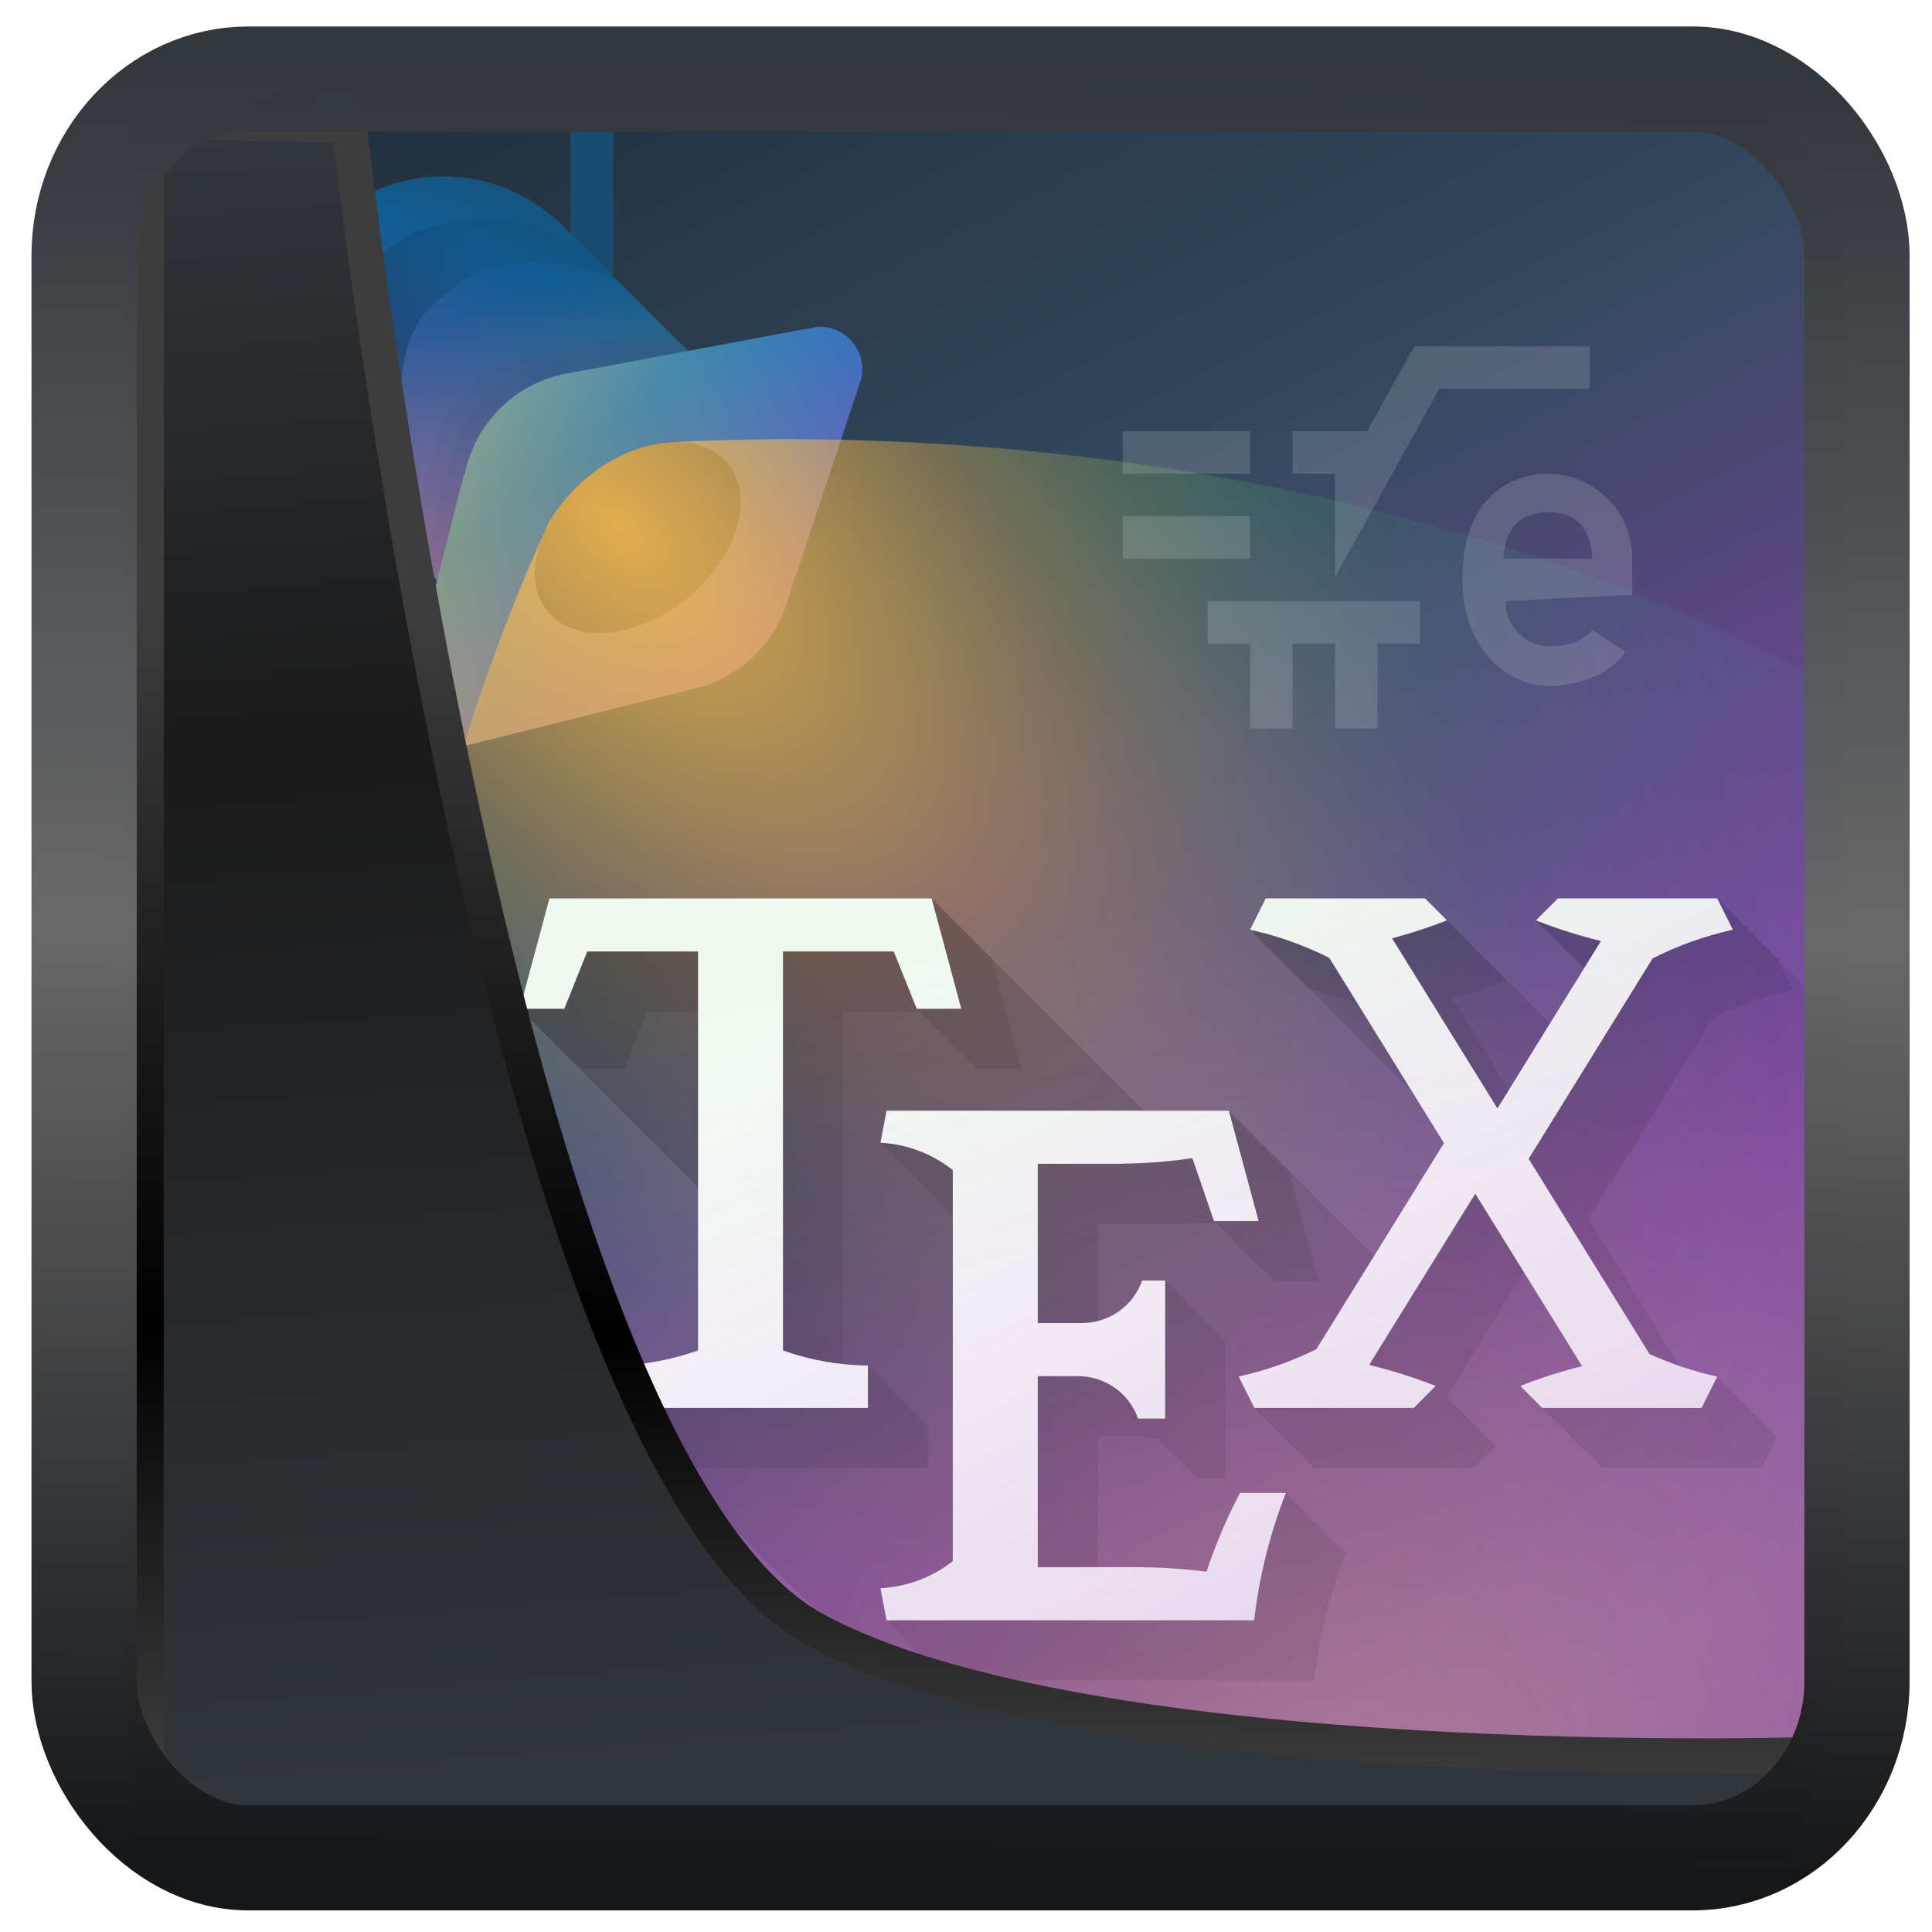 <?xml version="1.0" encoding="UTF-8" standalone="no"?>
<!-- Created with Inkscape (http://www.inkscape.org/) -->

<svg
   width="48"
   height="48"
   version="1.1"
   viewBox="0 0 48 48"
   id="svg22"
   xmlns:xlink="http://www.w3.org/1999/xlink"
   xmlns="http://www.w3.org/2000/svg"
   xmlns:svg="http://www.w3.org/2000/svg">
  <defs
     id="defs12">
    <linearGradient
       id="linearGradient1005-3-3"
       x1="5.253"
       x2="9.382"
       y1="15.383"
       y2="2.942"
       gradientTransform="matrix(1,0,0,1,1.632,-0.617)"
       gradientUnits="userSpaceOnUse">
      <stop
         stop-color="#fa8200"
         offset="0"
         id="stop2" />
      <stop
         stop-color="#ff9600"
         offset=".37"
         id="stop4" />
      <stop
         stop-color="#ffb400"
         offset="1"
         id="stop6" />
    </linearGradient>
    <filter
       id="filter4014"
       x="-0.062"
       y="-0.058"
       width="1.125"
       height="1.115"
       color-interpolation-filters="sRGB">
      <feGaussianBlur
         stdDeviation="1.094"
         id="feGaussianBlur9" />
    </filter>
    <linearGradient
       xlink:href="#linearGradient3487"
       id="linearGradient3403"
       gradientUnits="userSpaceOnUse"
       x1="6.949"
       y1="4.555"
       x2="11.215"
       y2="59.052" />
    <linearGradient
       id="linearGradient3487">
      <stop
         style="stop-color:#32373c;stop-opacity:1"
         offset="0"
         id="stop3481" />
      <stop
         id="stop3483"
         offset="0.368"
         style="stop-color:#1a1a1a;stop-opacity:1" />
      <stop
         style="stop-color:#31363b;stop-opacity:1"
         offset="1"
         id="stop3485" />
    </linearGradient>
    <linearGradient
       xlink:href="#linearGradient20604"
       id="linearGradient20558"
       gradientUnits="userSpaceOnUse"
       x1="25.802"
       y1="20.374"
       x2="25.111"
       y2="58.913" />
    <linearGradient
       id="linearGradient20604">
      <stop
         id="stop20598"
         offset="0"
         style="stop-color:#3d3d3d;stop-opacity:1" />
      <stop
         style="stop-color:#000000;stop-opacity:1"
         offset="0.618"
         id="stop20600" />
      <stop
         id="stop20602"
         offset="1"
         style="stop-color:#3d3d3d;stop-opacity:1" />
    </linearGradient>
    <filter
       style="color-interpolation-filters:sRGB"
       id="filter20720"
       x="-0.017"
       y="-0.016"
       width="1.034"
       height="1.033">
      <feGaussianBlur
         stdDeviation="0.147"
         id="feGaussianBlur20722" />
    </filter>
    <linearGradient
       gradientTransform="translate(0.361,-0.13)"
       xlink:href="#linearGradient4555"
       id="linearGradient4557"
       x1="43.5"
       y1="64.012"
       x2="44.142"
       y2="0.306"
       gradientUnits="userSpaceOnUse" />
    <linearGradient
       id="linearGradient4555">
      <stop
         style="stop-color:#141618;stop-opacity:1"
         offset="0"
         id="stop4551" />
      <stop
         id="stop4559"
         offset="0.518"
         style="stop-color:#686868;stop-opacity:1" />
      <stop
         style="stop-color:#31363b;stop-opacity:1"
         offset="1"
         id="stop4553" />
    </linearGradient>
    <filter
       style="color-interpolation-filters:sRGB"
       id="filter4601"
       x="-0.03"
       width="1.06"
       y="-0.03"
       height="1.06">
      <feGaussianBlur
         stdDeviation="0.015"
         id="feGaussianBlur4603" />
    </filter>
    <clipPath
       clipPathUnits="userSpaceOnUse"
       id="clipPath1129-3-7">
      <g
         id="g1133-6-8">
        <rect
           ry="8.906"
           rx="8.906"
           y="5"
           x="5"
           height="38"
           width="38"
           id="rect1131-7-4"
           style="opacity:1;fill:#000000;fill-opacity:1;stroke:none;stroke-width:0.61;stroke-linecap:round;stroke-linejoin:round;stroke-miterlimit:4;stroke-dasharray:none;stroke-dashoffset:0;stroke-opacity:1" />
      </g>
    </clipPath>
    <clipPath
       clipPathUnits="userSpaceOnUse"
       id="clipPath1123-5-5">
      <g
         id="g1127-3-0">
        <rect
           ry="8.906"
           rx="8.906"
           y="5"
           x="5"
           height="38"
           width="38"
           id="rect1125-5-3"
           style="opacity:1;fill:#000000;fill-opacity:1;stroke:none;stroke-width:0.61;stroke-linecap:round;stroke-linejoin:round;stroke-miterlimit:4;stroke-dasharray:none;stroke-dashoffset:0;stroke-opacity:1" />
      </g>
    </clipPath>
    <clipPath
       clipPathUnits="userSpaceOnUse"
       id="clipPath1117-6-6">
      <g
         id="g1121-2-1">
        <rect
           ry="8.906"
           rx="8.906"
           y="5"
           x="5"
           height="38"
           width="38"
           id="rect1119-9-0"
           style="opacity:1;fill:#000000;fill-opacity:1;stroke:none;stroke-width:0.61;stroke-linecap:round;stroke-linejoin:round;stroke-miterlimit:4;stroke-dasharray:none;stroke-dashoffset:0;stroke-opacity:1" />
      </g>
    </clipPath>
    <linearGradient
       id="linearGradient3250">
      <stop
         style="stop-color:#00b33b;stop-opacity:1;"
         offset="0"
         id="stop3252" />
      <stop
         style="stop-color:#faffb7;stop-opacity:1;"
         offset="1"
         id="stop3254" />
    </linearGradient>
    <clipPath
       clipPathUnits="userSpaceOnUse"
       id="clipPath1157-0-0">
      <g
         id="g1163-9-6">
        <g
           id="g1161-3-1">
          <rect
             ry="8.906"
             rx="8.906"
             y="5"
             x="5"
             height="38"
             width="38"
             id="rect1159-6-5"
             style="opacity:1;fill:#000000;fill-opacity:1;stroke:none;stroke-width:0.61;stroke-linecap:round;stroke-linejoin:round;stroke-miterlimit:4;stroke-dasharray:none;stroke-dashoffset:0;stroke-opacity:1" />
        </g>
      </g>
    </clipPath>
    <clipPath
       clipPathUnits="userSpaceOnUse"
       id="clipPath1149-0-5">
      <g
         id="g1155-6-4">
        <g
           id="g1153-2-7">
          <rect
             ry="8.906"
             rx="8.906"
             y="5"
             x="5"
             height="38"
             width="38"
             id="rect1151-6-6"
             style="opacity:1;fill:#000000;fill-opacity:1;stroke:none;stroke-width:0.61;stroke-linecap:round;stroke-linejoin:round;stroke-miterlimit:4;stroke-dasharray:none;stroke-dashoffset:0;stroke-opacity:1" />
        </g>
      </g>
    </clipPath>
    <clipPath
       clipPathUnits="userSpaceOnUse"
       id="clipPath1105-1-5">
      <g
         id="g1109-8-6">
        <rect
           ry="8.906"
           rx="8.906"
           y="5"
           x="5"
           height="38"
           width="38"
           id="rect1107-7-9"
           style="opacity:1;fill:#000000;fill-opacity:1;stroke:none;stroke-width:0.61;stroke-linecap:round;stroke-linejoin:round;stroke-miterlimit:4;stroke-dasharray:none;stroke-dashoffset:0;stroke-opacity:1" />
      </g>
    </clipPath>
    <clipPath
       clipPathUnits="userSpaceOnUse"
       id="clipPath1099-9-3">
      <g
         id="g1103-2-7">
        <rect
           ry="8.906"
           rx="8.906"
           y="5"
           x="5"
           height="38"
           width="38"
           id="rect1101-0-4"
           style="opacity:1;fill:#000000;fill-opacity:1;stroke:none;stroke-width:0.61;stroke-linecap:round;stroke-linejoin:round;stroke-miterlimit:4;stroke-dasharray:none;stroke-dashoffset:0;stroke-opacity:1" />
      </g>
    </clipPath>
    <clipPath
       clipPathUnits="userSpaceOnUse"
       id="clipPath1093-2-5">
      <g
         id="g1097-3-2">
        <rect
           ry="8.906"
           rx="8.906"
           y="5"
           x="5"
           height="38"
           width="38"
           id="rect1095-7-5"
           style="opacity:1;fill:#000000;fill-opacity:1;stroke:none;stroke-width:0.61;stroke-linecap:round;stroke-linejoin:round;stroke-miterlimit:4;stroke-dasharray:none;stroke-dashoffset:0;stroke-opacity:1" />
      </g>
    </clipPath>
    <clipPath
       clipPathUnits="userSpaceOnUse"
       id="clipPath1081-5-4">
      <g
         id="g1085-9-7">
        <rect
           ry="8.906"
           rx="8.906"
           y="5"
           x="5"
           height="38"
           width="38"
           id="rect1083-2-4"
           style="opacity:1;fill:#000000;fill-opacity:1;stroke:none;stroke-width:0.61;stroke-linecap:round;stroke-linejoin:round;stroke-miterlimit:4;stroke-dasharray:none;stroke-dashoffset:0;stroke-opacity:1" />
      </g>
    </clipPath>
    <clipPath
       clipPathUnits="userSpaceOnUse"
       id="clipPath1075-2-4">
      <g
         id="g1079-8-3">
        <rect
           ry="8.906"
           rx="8.906"
           y="5"
           x="5"
           height="38"
           width="38"
           id="rect1077-9-0"
           style="opacity:1;fill:#000000;fill-opacity:1;stroke:none;stroke-width:0.61;stroke-linecap:round;stroke-linejoin:round;stroke-miterlimit:4;stroke-dasharray:none;stroke-dashoffset:0;stroke-opacity:1" />
      </g>
    </clipPath>
    <linearGradient
       id="a"
       gradientUnits="userSpaceOnUse"
       x1="0"
       x2="24"
       y1="0"
       y2="48">
      <stop
         offset="0"
         stop-color="#1a2530"
         id="stop1" />
      <stop
         offset=".333"
         stop-color="#2c3e50"
         id="stop2-2" />
      <stop
         offset=".458"
         stop-color="#34495e"
         id="stop3" />
      <stop
         offset=".833"
         stop-color="#8e44ad"
         id="stop4-7" />
      <stop
         offset="1"
         stop-color="#9b59b6"
         id="stop5" />
    </linearGradient>
    <linearGradient
       id="b"
       gradientUnits="userSpaceOnUse"
       x1="11"
       x2="6"
       y1="4"
       y2="17">
      <stop
         offset="0"
         stop-color="#194d6f"
         id="stop6-0" />
      <stop
         offset=".231"
         stop-color="#115c92"
         id="stop7" />
      <stop
         offset="1"
         stop-color="#9b59b6"
         id="stop8" />
    </linearGradient>
    <radialGradient
       id="c"
       cx="0"
       cy="0"
       gradientTransform="matrix(5,0,0,8,8,13)"
       gradientUnits="userSpaceOnUse"
       r="1">
      <stop
         offset="0"
         stop-color="#0c3d61"
         id="stop9" />
      <stop
         offset="1"
         stop-color="#0c3d61"
         stop-opacity=".149"
         id="stop10" />
    </radialGradient>
    <linearGradient
       id="e"
       gradientUnits="userSpaceOnUse"
       x1="10"
       x2="7"
       xlink:href="#d"
       y1="19"
       y2="11" />
    <linearGradient
       id="d">
      <stop
         offset="0"
         stop-color="#fdbc4b"
         id="stop11" />
      <stop
         offset="1"
         stop-color="#fdbc4b"
         stop-opacity="0"
         id="stop12" />
    </linearGradient>
    <linearGradient
       id="f"
       gradientUnits="userSpaceOnUse"
       x1="5"
       x2="15"
       y1="10"
       y2="22">
      <stop
         offset="0"
         stop-color="#3daee9"
         id="stop13" />
      <stop
         offset=".5"
         stop-color="#177ac2"
         id="stop14" />
      <stop
         offset="1"
         stop-color="#9b59b6"
         id="stop15" />
    </linearGradient>
    <linearGradient
       id="g"
       gradientUnits="userSpaceOnUse"
       x1="10.131"
       x2="20.869"
       xlink:href="#d"
       y1="14.505"
       y2="14.505" />
    <radialGradient
       id="h"
       cx="0"
       cy="0"
       gradientTransform="matrix(29,30,-16.785,16.225,15,14)"
       gradientUnits="userSpaceOnUse"
       r="1">
      <stop
         offset="0"
         stop-color="#fdbc4b"
         stop-opacity=".851"
         id="stop18"
         style="stop-color:#febc4a;stop-opacity:0.851;" />
      <stop
         offset="0.3"
         stop-color="#fdbc4b"
         stop-opacity=".349"
         id="stop19"
         style="stop-color:#fbbc4d;stop-opacity:0.349;" />
      <stop
         offset="0.617"
         stop-color="#2ecc71"
         stop-opacity=".118"
         id="stop20"
         style="stop-color:#2dcd71;stop-opacity:0.118;" />
      <stop
         offset="1"
         stop-color="#3daee9"
         stop-opacity=".05"
         id="stop21"
         style="stop-color:#38ace8;stop-opacity:0.05;" />
    </radialGradient>
    <linearGradient
       id="i"
       gradientUnits="userSpaceOnUse"
       x1="8"
       x2="8"
       y1="4"
       y2="14">
      <stop
         offset="0"
         stop-color="#318bba"
         id="stop22" />
      <stop
         offset=".276"
         stop-color="#177ac2"
         id="stop23" />
      <stop
         offset="1"
         stop-color="#9b59b6"
         id="stop24" />
    </linearGradient>
    <radialGradient
       id="j"
       cx="0"
       cy="0"
       gradientTransform="matrix(24,0,0,21,32,44)"
       gradientUnits="userSpaceOnUse"
       r="1"
       xlink:href="#linearGradient31" />
    <linearGradient
       id="linearGradient31">
      <stop
         offset="0"
         stop-color="#fdbc4b"
         id="stop30"
         style="stop-color:#fdc665;stop-opacity:1;" />
      <stop
         offset="1"
         stop-color="#fdbc4b"
         stop-opacity="0"
         id="stop31"
         style="stop-color:#fdc557;stop-opacity:0;" />
    </linearGradient>
    <radialGradient
       id="k"
       cx="0"
       cy="0"
       gradientTransform="matrix(16,28,-27.784,15.876,14,16)"
       gradientUnits="userSpaceOnUse"
       r="1">
      <stop
         offset="0"
         stop-opacity=".251"
         id="stop25" />
      <stop
         offset=".396"
         stop-opacity=".15"
         id="stop26" />
      <stop
         offset="1"
         stop-opacity=".05"
         id="stop27" />
    </radialGradient>
    <linearGradient
       id="l"
       gradientUnits="userSpaceOnUse"
       x1="46"
       x2="32"
       y1="50"
       y2="20">
      <stop
         offset="0"
         stop-color="#9b59b6"
         id="stop28" />
      <stop
         offset="1"
         stop-color="#9b59b6"
         stop-opacity="0"
         id="stop29" />
    </linearGradient>
    <linearGradient
       id="m"
       gradientUnits="userSpaceOnUse"
       x1="28"
       x2="30"
       y1="23"
       y2="31">
      <stop
         offset="0"
         stop-color="#11d116"
         id="stop32" />
      <stop
         offset="1"
         stop-color="#11d116"
         stop-opacity="0"
         id="stop33" />
    </linearGradient>
  </defs>
  <g
     id="g50"
     transform="matrix(1.055,0,0,1.055,-0.592,-1.945)">
    <path
       d="M 40,4 H 8 C 5.791,4 4,5.791 4,8 v 32 c 0,2.209 1.791,4 4,4 h 32 c 2.209,0 4,-1.791 4,-4 V 8 C 44,5.791 42.209,4 40,4 Z"
       fill="url(#a)"
       id="path29"
       style="fill:url(#a)" />
    <path
       d="m 14,4 v 7.438 C 14,11.749 14.223,12 14.5,12 14.777,12 15,11.749 15,11.438 V 4 Z"
       fill="#194d6f"
       id="path30" />
    <path
       d="M 10.715,6.01 C 9.755,6.079 8.852,6.491 8.172,7.172 c -1.562,1.562 -1.562,4.094 0,5.656 L 11,15.656 18.656,12 13.828,7.172 C 13.008,6.351 11.872,5.927 10.715,6.01 Z"
       fill="url(#b)"
       id="path31"
       style="fill:url(#b)" />
    <path
       d="M 12,7 C 10.781,7.031 10,7.331 9.172,8.172 8.37,9.242 8.013,10.151 8,11.312 8,11.97 8.446,12.5 9,12.5 c 0.142,0 0.278,-0.036 0.4,-0.1 l 0.014,0.014 c 0,-0.007 0,-0.014 0,-0.021 C 9.76,12.206 10,11.794 10,11.312 10,10.372 10.163,9.711 10.589,9.188 11.339,8.438 12,8 13,8 c 2,0 2.492,0.836 3.242,1.586 L 14.828,8.172 C 14.078,7.421 13.061,7 12,7 Z"
       fill="url(#c)"
       id="path32"
       style="fill:url(#c)" />
    <path
       d="M 10.715,6.01 C 9.755,6.079 8.852,6.491 8.172,7.172 c -1.562,1.562 -1.562,4.094 0,5.656 L 11,15.656 18.656,12 13.828,7.172 C 13.008,6.351 11.872,5.927 10.715,6.01 Z"
       fill="url(#e)"
       opacity="0.35"
       id="path33"
       style="fill:url(#e)" />
    <path
       d="M 19.869,9.539 C 19.834,9.54 19.8,9.543 19.766,9.547 L 14,10.625 C 12.755,10.812 11.76,11.767 11.508,13 h -0.016 l -1.334,5.246 c -0.018,0.074 -0.027,0.149 -0.027,0.225 0,0.552 0.448,1 1,1 0.066,-0.002 0.131,-0.004 0.195,-0.016 l 5.74,-1.434 c 1.001,-0.296 1.79,-1.091 2.061,-2.1 l 1.711,-5.141 c 0.02,-0.079 0.031,-0.161 0.031,-0.242 0,-0.552 -0.448,-1 -1,-1 z"
       fill="url(#f)"
       id="path34"
       style="fill:url(#f)" />
    <path
       d="M 19.869,9.539 C 19.834,9.54 19.8,9.543 19.766,9.547 L 14,10.625 C 12.755,10.812 11.76,11.767 11.508,13 h -0.016 l -1.334,5.246 c -0.018,0.074 -0.027,0.149 -0.027,0.225 0,0.552 0.448,1 1,1 0.066,-0.002 0.131,-0.004 0.195,-0.016 l 5.74,-1.434 c 1.001,-0.296 1.79,-1.091 2.061,-2.1 l 1.711,-5.141 c 0.02,-0.079 0.031,-0.161 0.031,-0.242 0,-0.552 -0.448,-1 -1,-1 z"
       fill="url(#g)"
       opacity="0.5"
       id="path35"
       style="fill:url(#g)" />
    <path
       d="m 14.68,16.75 c 1.243,0 2.653,-1.007 3.15,-2.25 0.497,-1.243 -0.108,-2.25 -1.35,-2.25 -1.243,0 -2.653,1.007 -3.15,2.25 -0.497,1.243 0.108,2.25 1.35,2.25 z"
       fill="#2c3e50"
       opacity="0.5"
       id="path36" />
    <path
       d="m 14.68,16.75 c 1.243,0 2.653,-1.007 3.15,-2.25 0.497,-1.243 -0.108,-2.25 -1.35,-2.25 -1.243,0 -2.653,1.007 -3.15,2.25 -0.497,1.243 0.108,2.25 1.35,2.25 z"
       fill="#2c3e50"
       opacity="0.5"
       id="path37" />
    <path
       d="M 18.984,12.185 C 18.128,12.189 17.272,12.212 16.418,12.252 v 0.002 C 15.355,12.286 14.169,13 13.488,14.139 10.543,20.573 9.009,28.24 8.984,36.185 8.988,38.829 9.167,41.446 9.51,44 H 40 c 2.209,0 4,-1.791 4,-4 V 18.127 C 37.316,14.43 28.567,12.185 18.984,12.185 Z"
       fill="url(#h)"
       id="path38"
       style="display:inline;fill:url(#h)" />
    <path
       d="m 8,4 v 7.438 C 8,11.749 8.223,12 8.5,12 8.777,12 9,11.749 9,11.438 V 4 Z"
       fill="url(#i)"
       id="path39"
       style="display:inline;fill:url(#i)" />
    <path
       d="M 40,4 H 8 C 5.791,4 4,5.791 4,8 v 32 c 0,2.209 1.791,4 4,4 h 32 c 2.209,0 4,-1.791 4,-4 V 8 C 44,5.791 42.209,4 40,4 Z"
       fill="url(#j)"
       opacity="0.3"
       id="path40"
       style="display:inline;fill:url(#j)" />
    <path
       d="M 13.5,23 12.801,25.6 17,29.799 v 3.846 L 15,35 l 9,9 h 16 c 2.216,0 4,-1.784 4,-4 V 26 l -3,-3 -4.268,0.518 1.133,1.133 -0.801,1.295 -2.428,-2.428 -4.637,0.221 3.82,3.82 0.746,1.205 -1.645,2.658 L 29.5,28 h -2 l -5,-5 z"
       fill="url(#k)"
       id="path41"
       style="display:inline;fill:url(#k)" />
    <path
       d="m 13.5,23 -0.699,2.6 1.414,1.414 h 1.049 l 0.541,-1.35 H 17 v 7.98 L 15,35 l 1.414,1.414 h 6 v -1 L 21,34 c -0.196,-0.001 -0.392,-0.013 -0.586,-0.033 v -8.303 h 1.801 l 1.35,1.35 h 1.049 L 23.914,24.414 22.5,23 Z M 30.369,23 30,23.738 l 1.414,1.414 c 0.383,0.085 0.759,0.198 1.125,0.338 l 2.027,3.273 -3.006,4.855 -1.459,1.381 1.414,1.414 h 3.75 l 0.518,-0.518 -1.156,-1.156 1.82,-2.939 1.371,2.215 -0.938,0.984 1.414,1.414 h 3.75 L 42.414,35.676 41,34.262 c -0.298,-0.066 -0.591,-0.149 -0.879,-0.248 l -2.147,-3.467 2.918,-4.719 c 0.6,-0.304 1.235,-0.531 1.891,-0.676 L 42.414,24.414 41,23 l -4.268,0.518 1.133,1.133 -1.77,2.861 -1.336,-2.156 c 0.438,-0.118 0.869,-0.257 1.291,-0.424 l -1.414,-1.414 z M 29.5,28 21.297,28.754 23,30.457 v 8.152 L 21.439,40 l 1.414,1.414 h 8.656 c 0.119,-1.028 0.37,-2.036 0.748,-3 L 30.844,37 h -1.078 c -0.316,0.597 -0.58,1.218 -0.791,1.859 -0.487,-0.065 -0.979,-0.101 -1.471,-0.105 L 27.5,38.75 h -1.086 v -3.086 l 1,0.002 c 0.157,0.005 0.308,0.035 0.451,0.086 l 0.912,0.912 h 0.637 v -3.25 L 28,32 h -0.541 c -0.17,0.48 -0.567,0.832 -1.045,0.953 v -2.289 h 2 v -0.004 c 0.255,-0.003 0.509,-0.015 0.764,-0.033 l 1.387,1.387 h 1.049 l -0.699,-2.6 z"
       opacity="0.08"
       id="path42"
       style="display:inline" />
    <path
       d="m 13.5,23 -0.699,2.6 h 1.049 L 14.391,24.25 H 17 v 9.395 C 16.358,33.876 15.682,33.996 15,34 v 1 h 6 V 34 C 20.318,33.996 19.642,33.876 19,33.645 V 24.25 h 2.609 l 0.541,1.35 h 1.049 L 22.5,23 Z M 30.369,23 30,23.738 c 0.646,0.142 1.273,0.365 1.865,0.662 l 2.701,4.363 -3.006,4.855 c -0.582,0.288 -1.195,0.503 -1.828,0.643 L 30.102,35 h 3.75 l 0.517,-0.518 c -0.51,-0.201 -1.034,-0.366 -1.566,-0.496 l 2.5,-4.033 2.516,4.062 c -0.494,0.126 -0.981,0.28 -1.455,0.467 L 36.881,35 h 3.75 L 41,34.262 c -0.548,-0.121 -1.083,-0.299 -1.594,-0.531 l -2.846,-4.598 2.918,-4.719 c 0.6,-0.304 1.235,-0.531 1.891,-0.676 L 41,23 h -3.75 l -0.518,0.518 c 0.499,0.197 1.011,0.358 1.531,0.486 l -2.438,3.943 -2.481,-4.006 c 0.438,-0.118 0.869,-0.257 1.291,-0.424 L 34.119,23 Z m -8.93,5 -0.143,0.754 c 0.621,0.033 1.216,0.258 1.703,0.644 v 9.211 c -0.485,0.38 -1.078,0.606 -1.703,0.637 L 21.439,40 h 8.656 c 0.119,-1.028 0.37,-2.036 0.748,-3 h -1.078 c -0.316,0.597 -0.58,1.218 -0.791,1.859 C 28.486,38.794 27.994,38.758 27.5,38.754 V 38.75 H 25 v -4.5 l 1,0.002 c 0.615,0.021 1.157,0.415 1.363,0.998 H 28 V 32 h -0.541 c -0.211,0.597 -0.775,0.998 -1.408,1 H 25 v -3.75 h 2 v -0.004 c 0.549,-0.005 1.097,-0.048 1.641,-0.129 l 0.51,1.482 h 1.049 L 29.5,28 Z"
       fill="#fcfcfc"
       id="path43"
       style="display:inline" />
    <path
       d="m 13.5,23 -0.699,2.6 h 1.049 L 14.391,24.25 H 17 v 9.395 C 16.358,33.876 15.682,33.996 15,34 v 1 h 6 V 34 C 20.318,33.996 19.642,33.876 19,33.645 V 24.25 h 2.609 l 0.541,1.35 h 1.049 L 22.5,23 Z M 30.369,23 30,23.738 c 0.646,0.142 1.273,0.365 1.865,0.662 l 2.701,4.363 -3.006,4.855 c -0.582,0.288 -1.195,0.503 -1.828,0.643 L 30.102,35 h 3.75 l 0.517,-0.518 c -0.51,-0.201 -1.034,-0.366 -1.566,-0.496 l 2.5,-4.033 2.516,4.062 c -0.494,0.126 -0.981,0.28 -1.455,0.467 L 36.881,35 h 3.75 L 41,34.262 c -0.548,-0.121 -1.083,-0.299 -1.594,-0.531 l -2.846,-4.598 2.918,-4.719 c 0.6,-0.304 1.235,-0.531 1.891,-0.676 L 41,23 h -3.75 l -0.518,0.518 c 0.499,0.197 1.011,0.358 1.531,0.486 l -2.438,3.943 -2.481,-4.006 c 0.438,-0.118 0.869,-0.257 1.291,-0.424 L 34.119,23 Z m -8.93,5 -0.143,0.754 c 0.621,0.033 1.216,0.258 1.703,0.644 v 9.211 c -0.485,0.38 -1.078,0.606 -1.703,0.637 L 21.439,40 h 8.656 c 0.119,-1.028 0.37,-2.036 0.748,-3 h -1.078 c -0.316,0.597 -0.58,1.218 -0.791,1.859 C 28.486,38.794 27.994,38.758 27.5,38.754 V 38.75 H 25 v -4.5 l 1,0.002 c 0.615,0.021 1.157,0.415 1.363,0.998 H 28 V 32 h -0.541 c -0.211,0.597 -0.775,0.998 -1.408,1 H 25 v -3.75 h 2 v -0.004 c 0.549,-0.005 1.097,-0.048 1.641,-0.129 l 0.51,1.482 h 1.049 L 29.5,28 Z"
       fill="url(#l)"
       opacity="0.4"
       id="path44"
       style="display:inline;fill:url(#l)" />
    <path
       d="m 13.5,23 -0.699,2.6 h 1.049 L 14.391,24.25 H 17 v 9.395 C 16.358,33.876 15.682,33.996 15,34 v 1 h 6 V 34 C 20.318,33.996 19.642,33.876 19,33.645 V 24.25 h 2.609 l 0.541,1.35 h 1.049 L 22.5,23 Z M 30.369,23 30,23.738 c 0.646,0.142 1.273,0.365 1.865,0.662 l 2.701,4.363 -3.006,4.855 c -0.582,0.288 -1.195,0.503 -1.828,0.643 L 30.102,35 h 3.75 l 0.517,-0.518 c -0.51,-0.201 -1.034,-0.366 -1.566,-0.496 l 2.5,-4.033 2.516,4.062 c -0.494,0.126 -0.981,0.28 -1.455,0.467 L 36.881,35 h 3.75 L 41,34.262 c -0.548,-0.121 -1.083,-0.299 -1.594,-0.531 l -2.846,-4.598 2.918,-4.719 c 0.6,-0.304 1.235,-0.531 1.891,-0.676 L 41,23 h -3.75 l -0.518,0.518 c 0.499,0.197 1.011,0.358 1.531,0.486 l -2.438,3.943 -2.481,-4.006 c 0.438,-0.118 0.869,-0.257 1.291,-0.424 L 34.119,23 Z m -8.93,5 -0.143,0.754 c 0.621,0.033 1.216,0.258 1.703,0.644 v 9.211 c -0.485,0.38 -1.078,0.606 -1.703,0.637 L 21.439,40 h 8.656 c 0.119,-1.028 0.37,-2.036 0.748,-3 h -1.078 c -0.316,0.597 -0.58,1.218 -0.791,1.859 C 28.486,38.794 27.994,38.758 27.5,38.754 V 38.75 H 25 v -4.5 l 1,0.002 c 0.615,0.021 1.157,0.415 1.363,0.998 H 28 V 32 h -0.541 c -0.211,0.597 -0.775,0.998 -1.408,1 H 25 v -3.75 h 2 v -0.004 c 0.549,-0.005 1.097,-0.048 1.641,-0.129 l 0.51,1.482 h 1.049 L 29.5,28 Z"
       fill="url(#m)"
       opacity="0.05"
       id="path45"
       style="display:inline;fill:url(#m)" />
    <path
       d="m 33.865,10 -1.107,2 H 31 v 1 h 1 v 2.436 L 34.455,11 H 38 V 10 Z M 27,12 v 1 h 3 v -1 z m 10,1 c -0.826,0 -2,0.518 -2,2.5 0,1.536 0.972,2.469 2,2.5 0.705,0 1.479,-0.257 1.835,-0.806 l -0.773,-0.512 c -0.346,0.372 -0.74,0.381 -1.03,0.381 -0.497,0 -1.018,-0.417 -1.018,-1.062 L 39,15.85 V 15 c 0,-1.108 -0.892,-2 -2,-2 z m -10,1 v 1 h 3 v -1 z m 9.995,-0.092 c 0.771,-0.021 1.039,0.491 1.065,1.092 l -2.095,-0.003 c 0.03,-0.525 0.223,-1.068 1.03,-1.09 z M 29,16 v 1 h 1 v 2 h 1 v -2 h 1 v 2 h 1 v -2 h 1 v -1 z"
       fill="#fcfcfc"
       opacity="0.15"
       id="path46"
       style="display:inline" />
    <path
       d="M 16.225,9.568 13.25,10.125 c -1.245,0.188 -2.24,1.142 -2.492,2.375 h -0.016 l -0.588,2.311 0.699,0.699 L 11.492,13 h 0.016 C 11.76,11.767 12.755,10.812 14,10.625 l 2.764,-0.518 z"
       fill="#000018"
       opacity="0.03"
       id="path49"
       style="display:inline" />
    <path
       d="m 16.498,9.842 -2.848,0.533 c -1.245,0.188 -2.24,1.142 -2.492,2.375 h -0.016 l -0.617,2.432 0.328,0.328 L 11.492,13 h 0.016 C 11.76,11.767 12.755,10.812 14,10.625 l 2.764,-0.518 z"
       fill="#000016"
       opacity="0.03"
       id="path50"
       style="display:inline" />
  </g>
  <path
     style="display:inline;mix-blend-mode:normal;fill:url(#linearGradient3403);fill-opacity:1;stroke:url(#linearGradient20558);stroke-width:1.162;stroke-linecap:butt;stroke-linejoin:round;stroke-miterlimit:4;stroke-dasharray:none;stroke-opacity:1;filter:url(#filter20720)"
     d="M 4.704,3.981 4.691,60.802 H 58.595 l 1.022,-2.866 c 0,0 -23.875,0.766 -32.844,-4.14 C 16.258,48.042 11.401,4.098 11.401,4.098 Z"
     id="path1686"
     transform="matrix(0.752,0,0,0.752,0.1,0.025)" />
  <rect
     style="display:inline;fill:none;fill-opacity:1;stroke:url(#linearGradient4557);stroke-width:3.714;stroke-linejoin:round;stroke-miterlimit:7.8;stroke-dasharray:none;stroke-opacity:0.995;filter:url(#filter4601)"
     id="rect4539"
     width="62.567"
     height="62.867"
     x="1.032"
     y="0.596"
     ry="6.245"
     rx="5.803"
     transform="matrix(0.704,0,0,0.703,1.363,1.544)" />
</svg>
